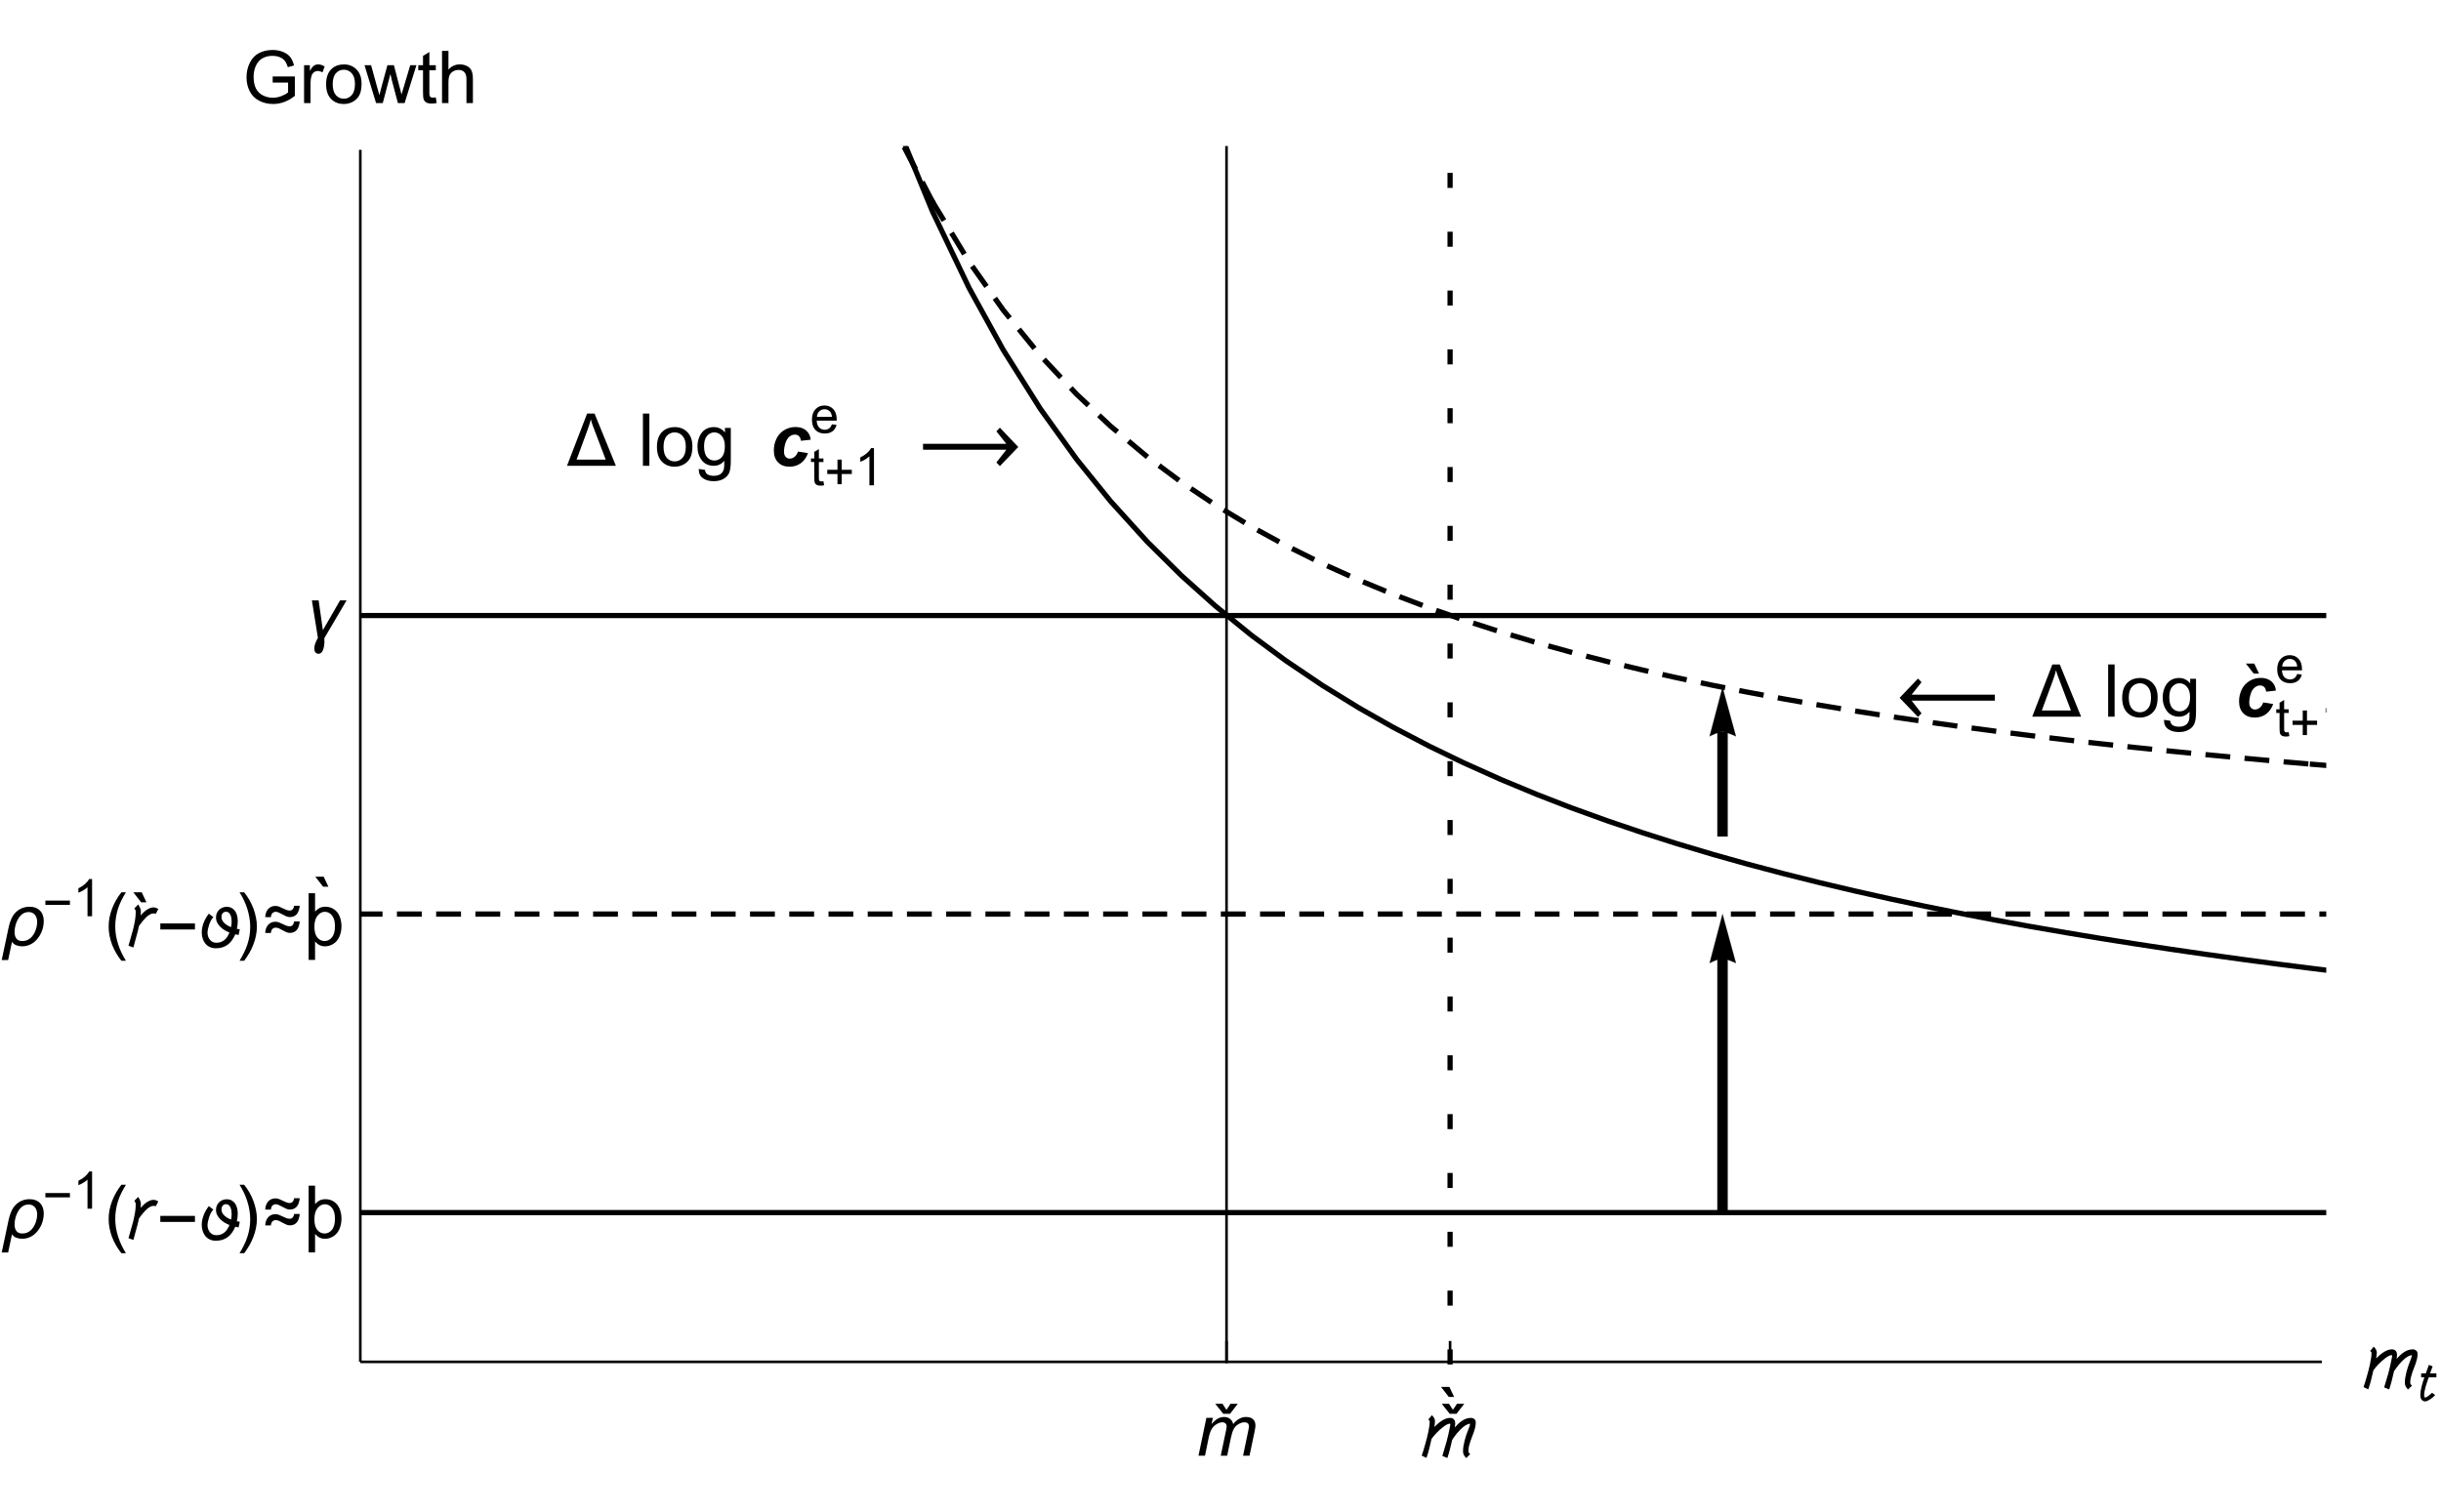 <?xml version="1.0" encoding="UTF-8"?>
<svg xmlns="http://www.w3.org/2000/svg" xmlns:xlink="http://www.w3.org/1999/xlink" width="468pt" height="290pt" viewBox="0 0 468 290" version="1.1">
<defs>
<g>
<symbol overflow="visible" id="glyph0-0">
<path style="stroke:none;" d="M 0.875 0 L 0.875 -11.203 L 6.125 -11.203 L 6.125 0 Z M 1.75 -0.875 L 5.25 -0.875 L 5.25 -10.328 L 1.75 -10.328 Z M 1.75 -0.875 "/>
</symbol>
<symbol overflow="visible" id="glyph0-1">
<path style="stroke:none;" d="M 18.859 -3.078 L 2.891 -3.078 L 4.797 -0.641 L 4.125 0.062 L 0.594 -3.609 L 4.125 -7.312 L 4.797 -6.609 L 2.891 -4.219 L 18.859 -4.219 Z M 18.859 -3.078 "/>
</symbol>
<symbol overflow="visible" id="glyph0-2">
<path style="stroke:none;" d="M 9.453 0 L 0.078 0 L 3.938 -10.016 L 5.359 -10.016 Z M 7.5 -1.188 L 5.297 -6.984 C 5.172 -7.305 5.051 -7.625 4.938 -7.938 C 4.82 -8.258 4.727 -8.586 4.656 -8.922 C 4.57 -8.586 4.477 -8.258 4.375 -7.938 C 4.27 -7.613 4.16 -7.289 4.047 -6.969 L 1.922 -1.188 Z M 7.5 -1.188 "/>
</symbol>
<symbol overflow="visible" id="glyph0-3">
<path style="stroke:none;" d="M 3.109 -8.266 L 2.094 -8.266 L 0.594 -10.188 L 2.203 -10.188 Z M 3.109 -8.266 "/>
</symbol>
<symbol overflow="visible" id="glyph0-4">
<path style="stroke:none;" d="M 0.594 -4.219 L 16.562 -4.219 L 14.656 -6.609 L 15.328 -7.312 L 18.859 -3.609 L 15.328 0.062 L 14.656 -0.641 L 16.562 -3.078 L 0.594 -3.078 Z M 0.594 -4.219 "/>
</symbol>
<symbol overflow="visible" id="glyph0-5">
<path style="stroke:none;" d="M 4.625 -2.953 L 3.141 -1.031 L 1.844 -1.031 L 0.312 -2.953 L 1.703 -2.953 L 2.453 -1.797 L 3.234 -2.953 Z M 4.625 -2.953 "/>
</symbol>
<symbol overflow="visible" id="glyph0-6">
<path style="stroke:none;" d="M 10.344 -6.375 C 10.344 -6.039 10.305 -5.719 10.234 -5.406 C 10.16 -5.102 10.07 -4.801 9.969 -4.5 C 9.863 -4.195 9.75 -3.895 9.625 -3.594 C 9.508 -3.289 9.398 -2.988 9.297 -2.688 C 9.191 -2.383 9.102 -2.078 9.031 -1.766 C 8.969 -1.453 8.938 -1.133 8.938 -0.812 C 8.938 -0.758 8.945 -0.707 8.969 -0.656 C 8.988 -0.613 9.016 -0.566 9.047 -0.516 C 9.086 -0.473 9.129 -0.43 9.172 -0.391 C 9.223 -0.359 9.266 -0.332 9.297 -0.312 L 8.516 0.453 C 8.348 0.285 8.203 0.098 8.078 -0.109 C 7.961 -0.328 7.906 -0.562 7.906 -0.812 C 7.906 -1.133 7.93 -1.469 7.984 -1.812 C 8.047 -2.164 8.117 -2.516 8.203 -2.859 C 8.297 -3.211 8.395 -3.555 8.5 -3.891 C 8.613 -4.223 8.734 -4.547 8.859 -4.859 C 8.93 -5.066 9.008 -5.273 9.094 -5.484 C 9.188 -5.691 9.242 -5.91 9.266 -6.141 C 9.047 -6.117 8.828 -6.051 8.609 -5.938 C 8.391 -5.832 8.172 -5.691 7.953 -5.516 C 7.734 -5.336 7.52 -5.141 7.312 -4.922 C 7.102 -4.711 6.906 -4.492 6.719 -4.266 C 6.539 -4.047 6.375 -3.828 6.219 -3.609 C 6.07 -3.398 5.941 -3.211 5.828 -3.047 C 5.691 -2.453 5.551 -1.863 5.406 -1.281 C 5.258 -0.707 5.094 -0.133 4.906 0.438 L 3.938 0.047 C 4.227 -0.879 4.5 -1.797 4.75 -2.703 C 5 -3.617 5.211 -4.551 5.391 -5.5 C 5.41 -5.594 5.426 -5.68 5.438 -5.766 C 5.457 -5.859 5.469 -5.953 5.469 -6.047 C 5.469 -6.066 5.461 -6.086 5.453 -6.109 C 5.453 -6.129 5.438 -6.141 5.406 -6.141 C 5.227 -6.141 5.035 -6.086 4.828 -5.984 C 4.617 -5.879 4.398 -5.738 4.172 -5.562 C 3.941 -5.395 3.707 -5.203 3.469 -4.984 C 3.238 -4.773 3.02 -4.562 2.812 -4.344 C 2.613 -4.133 2.43 -3.93 2.266 -3.734 C 2.109 -3.535 1.977 -3.367 1.875 -3.234 C 1.738 -2.617 1.594 -2.004 1.438 -1.391 C 1.289 -0.785 1.109 -0.18 0.891 0.422 L -0.016 -0.016 C 0.078 -0.297 0.18 -0.613 0.297 -0.969 C 0.41 -1.332 0.52 -1.707 0.625 -2.094 C 0.738 -2.488 0.848 -2.883 0.953 -3.281 C 1.066 -3.688 1.16 -4.086 1.234 -4.484 C 1.316 -4.879 1.383 -5.254 1.438 -5.609 C 1.488 -5.961 1.516 -6.289 1.516 -6.594 C 1.516 -6.656 1.484 -6.719 1.422 -6.781 C 1.359 -6.852 1.301 -6.906 1.25 -6.938 L 1.938 -7.766 C 2.102 -7.609 2.242 -7.43 2.359 -7.234 C 2.473 -7.035 2.531 -6.82 2.531 -6.594 C 2.531 -6.406 2.516 -6.223 2.484 -6.047 C 2.461 -5.867 2.43 -5.691 2.391 -5.516 C 2.586 -5.703 2.801 -5.895 3.031 -6.094 C 3.258 -6.301 3.504 -6.488 3.766 -6.656 C 4.023 -6.832 4.289 -6.973 4.562 -7.078 C 4.844 -7.191 5.125 -7.25 5.406 -7.25 C 5.738 -7.25 5.988 -7.148 6.156 -6.953 C 6.32 -6.766 6.406 -6.508 6.406 -6.188 C 6.406 -6.062 6.395 -5.938 6.375 -5.812 C 6.363 -5.688 6.348 -5.555 6.328 -5.422 C 6.523 -5.641 6.734 -5.859 6.953 -6.078 C 7.18 -6.297 7.426 -6.492 7.688 -6.672 C 7.945 -6.848 8.219 -6.988 8.5 -7.094 C 8.789 -7.195 9.094 -7.25 9.406 -7.25 C 9.676 -7.25 9.898 -7.172 10.078 -7.016 C 10.254 -6.867 10.344 -6.656 10.344 -6.375 Z M 10.344 -6.375 "/>
</symbol>
<symbol overflow="visible" id="glyph0-7">
<path style="stroke:none;" d="M 8.375 -7.25 L 4.109 0 L 4.109 0.125 C 4.109 0.219 4.109 0.305 4.109 0.391 C 4.117 0.473 4.125 0.555 4.125 0.641 C 4.125 0.766 4.117 0.906 4.109 1.062 C 4.098 1.227 4.078 1.395 4.047 1.562 C 4.016 1.738 3.973 1.91 3.922 2.078 C 3.867 2.254 3.801 2.41 3.719 2.547 C 3.633 2.68 3.531 2.789 3.406 2.875 C 3.289 2.957 3.148 3 2.984 3 C 2.859 3 2.742 2.973 2.641 2.922 C 2.547 2.867 2.461 2.801 2.391 2.719 C 2.328 2.633 2.273 2.535 2.234 2.422 C 2.203 2.305 2.188 2.191 2.188 2.078 C 2.188 1.859 2.203 1.656 2.234 1.469 C 2.273 1.289 2.328 1.117 2.391 0.953 C 2.453 0.797 2.523 0.633 2.609 0.469 C 2.691 0.312 2.781 0.133 2.875 -0.062 L 1.719 -7.25 L 3.016 -7.25 L 3.828 -1.531 L 7.125 -7.25 Z M 8.375 -7.25 "/>
</symbol>
<symbol overflow="visible" id="glyph0-8">
<path style="stroke:none;" d="M 8.391 -4.703 C 8.391 -4.316 8.348 -3.926 8.266 -3.531 C 8.18 -3.145 8.055 -2.77 7.891 -2.406 C 7.723 -2.051 7.52 -1.719 7.281 -1.406 C 7.039 -1.094 6.77 -0.816 6.469 -0.578 C 6.164 -0.348 5.828 -0.164 5.453 -0.031 C 5.086 0.102 4.695 0.172 4.281 0.172 C 4.094 0.172 3.906 0.156 3.719 0.125 C 3.531 0.094 3.348 0.047 3.172 -0.016 C 3.004 -0.078 2.848 -0.16 2.703 -0.266 C 2.555 -0.379 2.422 -0.52 2.297 -0.688 L 1.562 2.797 L 0.328 2.797 L 1.672 -3.531 C 1.785 -4.07 1.945 -4.578 2.156 -5.047 C 2.363 -5.523 2.629 -5.938 2.953 -6.281 C 3.285 -6.633 3.676 -6.91 4.125 -7.109 C 4.582 -7.316 5.113 -7.422 5.719 -7.422 C 6.133 -7.422 6.504 -7.352 6.828 -7.219 C 7.16 -7.094 7.441 -6.91 7.672 -6.672 C 7.91 -6.43 8.086 -6.145 8.203 -5.812 C 8.328 -5.477 8.391 -5.109 8.391 -4.703 Z M 7.125 -4.547 C 7.125 -4.797 7.086 -5.031 7.016 -5.25 C 6.953 -5.477 6.852 -5.676 6.719 -5.844 C 6.582 -6.02 6.41 -6.156 6.203 -6.25 C 6.004 -6.352 5.773 -6.406 5.516 -6.406 C 5.191 -6.406 4.898 -6.348 4.641 -6.234 C 4.391 -6.117 4.164 -5.957 3.969 -5.75 C 3.77 -5.551 3.598 -5.316 3.453 -5.047 C 3.305 -4.785 3.18 -4.508 3.078 -4.219 C 2.984 -3.938 2.91 -3.645 2.859 -3.344 C 2.816 -3.051 2.797 -2.773 2.797 -2.516 C 2.797 -2.266 2.828 -2.035 2.891 -1.828 C 2.953 -1.629 3.039 -1.453 3.156 -1.297 C 3.281 -1.148 3.438 -1.035 3.625 -0.953 C 3.82 -0.879 4.055 -0.844 4.328 -0.844 C 4.629 -0.844 4.91 -0.895 5.172 -1 C 5.43 -1.113 5.664 -1.258 5.875 -1.438 C 6.082 -1.625 6.266 -1.844 6.422 -2.094 C 6.578 -2.344 6.707 -2.602 6.812 -2.875 C 6.914 -3.145 6.992 -3.426 7.047 -3.719 C 7.098 -4.008 7.125 -4.285 7.125 -4.547 Z M 7.125 -4.547 "/>
</symbol>
<symbol overflow="visible" id="glyph0-9">
<path style="stroke:none;" d="M 5.703 -7 L 5.234 -6.078 C 5.16 -6.098 5.082 -6.113 5 -6.125 C 4.926 -6.133 4.852 -6.141 4.781 -6.141 C 4.602 -6.141 4.426 -6.098 4.25 -6.016 C 4.07 -5.93 3.895 -5.82 3.719 -5.688 C 3.539 -5.551 3.367 -5.395 3.203 -5.219 C 3.035 -5.051 2.879 -4.879 2.734 -4.703 C 2.586 -4.523 2.453 -4.352 2.328 -4.188 C 2.203 -4.02 2.094 -3.867 2 -3.734 C 1.852 -3.035 1.68 -2.348 1.484 -1.672 C 1.297 -0.992 1.109 -0.305 0.922 0.391 L -0.016 0.062 C 0.129 -0.469 0.281 -1.004 0.438 -1.547 C 0.602 -2.086 0.754 -2.629 0.891 -3.172 C 1.023 -3.723 1.141 -4.27 1.234 -4.812 C 1.328 -5.363 1.375 -5.922 1.375 -6.484 C 1.375 -6.598 1.348 -6.707 1.297 -6.812 C 1.242 -6.914 1.18 -7.016 1.109 -7.109 L 1.844 -7.859 C 1.988 -7.648 2.109 -7.43 2.203 -7.203 C 2.305 -6.973 2.359 -6.734 2.359 -6.484 C 2.359 -6.359 2.352 -6.234 2.344 -6.109 C 2.332 -5.984 2.316 -5.863 2.297 -5.75 C 2.441 -5.914 2.609 -6.086 2.797 -6.266 C 2.984 -6.453 3.18 -6.617 3.391 -6.766 C 3.609 -6.922 3.832 -7.047 4.062 -7.141 C 4.289 -7.242 4.531 -7.297 4.781 -7.297 C 4.945 -7.297 5.109 -7.266 5.266 -7.203 C 5.422 -7.148 5.566 -7.082 5.703 -7 Z M 5.703 -7 "/>
</symbol>
<symbol overflow="visible" id="glyph0-10">
<path style="stroke:none;" d="M 7.844 -3.094 L 7.609 -2 L 6.984 -2.141 C 6.805 -1.723 6.598 -1.348 6.359 -1.016 C 6.129 -0.68 5.863 -0.398 5.562 -0.172 C 5.258 0.055 4.914 0.234 4.531 0.359 C 4.156 0.484 3.734 0.547 3.266 0.547 C 2.816 0.547 2.422 0.461 2.078 0.297 C 1.742 0.141 1.461 -0.078 1.234 -0.359 C 1.004 -0.641 0.832 -0.969 0.719 -1.344 C 0.602 -1.719 0.547 -2.113 0.547 -2.531 C 0.547 -2.863 0.582 -3.188 0.656 -3.5 C 0.727 -3.812 0.82 -4.117 0.938 -4.422 C 1.062 -4.723 1.203 -5.008 1.359 -5.281 C 1.523 -5.562 1.707 -5.832 1.906 -6.094 L 2.781 -5.422 C 2.625 -5.285 2.477 -5.094 2.344 -4.844 C 2.207 -4.594 2.086 -4.32 1.984 -4.031 C 1.891 -3.75 1.812 -3.469 1.75 -3.188 C 1.688 -2.906 1.656 -2.664 1.656 -2.469 C 1.656 -2.207 1.691 -1.961 1.766 -1.734 C 1.836 -1.504 1.945 -1.297 2.094 -1.109 C 2.238 -0.93 2.414 -0.785 2.625 -0.672 C 2.832 -0.566 3.07 -0.516 3.344 -0.516 C 3.664 -0.516 3.957 -0.562 4.219 -0.656 C 4.477 -0.758 4.711 -0.895 4.922 -1.062 C 5.129 -1.238 5.305 -1.445 5.453 -1.688 C 5.609 -1.926 5.742 -2.188 5.859 -2.469 C 5.547 -2.594 5.238 -2.742 4.938 -2.922 C 4.633 -3.109 4.359 -3.32 4.109 -3.562 C 3.859 -3.812 3.656 -4.086 3.5 -4.391 C 3.352 -4.691 3.281 -5.023 3.281 -5.391 C 3.281 -5.672 3.332 -5.938 3.438 -6.188 C 3.539 -6.438 3.688 -6.648 3.875 -6.828 C 4.062 -7.004 4.273 -7.145 4.516 -7.25 C 4.766 -7.352 5.031 -7.406 5.312 -7.406 C 5.719 -7.406 6.055 -7.32 6.328 -7.156 C 6.598 -7 6.816 -6.789 6.984 -6.531 C 7.148 -6.27 7.27 -5.973 7.344 -5.641 C 7.414 -5.316 7.453 -4.984 7.453 -4.641 C 7.453 -4.391 7.438 -4.145 7.406 -3.906 C 7.375 -3.664 7.332 -3.426 7.281 -3.188 Z M 6.281 -4.562 C 6.281 -4.738 6.266 -4.938 6.234 -5.156 C 6.211 -5.383 6.16 -5.594 6.078 -5.781 C 6.004 -5.977 5.895 -6.141 5.75 -6.266 C 5.602 -6.398 5.41 -6.469 5.172 -6.469 C 5.047 -6.469 4.926 -6.438 4.812 -6.375 C 4.707 -6.32 4.617 -6.25 4.547 -6.156 C 4.473 -6.062 4.414 -5.953 4.375 -5.828 C 4.344 -5.711 4.328 -5.594 4.328 -5.469 C 4.328 -5.219 4.383 -4.988 4.5 -4.781 C 4.613 -4.582 4.758 -4.398 4.938 -4.234 C 5.125 -4.078 5.32 -3.938 5.531 -3.812 C 5.75 -3.688 5.961 -3.586 6.172 -3.516 C 6.211 -3.691 6.238 -3.863 6.25 -4.031 C 6.27 -4.207 6.281 -4.383 6.281 -4.562 Z M 6.281 -4.562 "/>
</symbol>
<symbol overflow="visible" id="glyph0-11">
<path style="stroke:none;" d="M 7.375 -7.609 C 7.352 -7.328 7.301 -7.055 7.219 -6.797 C 7.145 -6.535 7.035 -6.301 6.891 -6.094 C 6.742 -5.895 6.551 -5.734 6.312 -5.609 C 6.082 -5.492 5.812 -5.438 5.5 -5.438 C 5.25 -5.438 5.008 -5.488 4.781 -5.594 C 4.551 -5.695 4.32 -5.812 4.094 -5.938 C 3.863 -6.062 3.641 -6.176 3.422 -6.281 C 3.211 -6.395 3 -6.453 2.781 -6.453 C 2.625 -6.453 2.488 -6.422 2.375 -6.359 C 2.27 -6.305 2.176 -6.234 2.094 -6.141 C 2.02 -6.047 1.961 -5.938 1.922 -5.812 C 1.879 -5.688 1.859 -5.555 1.859 -5.422 L 0.766 -5.422 C 0.773 -5.711 0.82 -5.988 0.906 -6.25 C 1 -6.508 1.125 -6.738 1.281 -6.938 C 1.445 -7.133 1.648 -7.289 1.891 -7.406 C 2.129 -7.52 2.406 -7.578 2.719 -7.578 C 2.969 -7.578 3.207 -7.531 3.438 -7.438 C 3.676 -7.344 3.906 -7.238 4.125 -7.125 C 4.352 -7.02 4.578 -6.922 4.797 -6.828 C 5.016 -6.734 5.227 -6.688 5.438 -6.688 C 5.57 -6.688 5.691 -6.711 5.797 -6.766 C 5.898 -6.816 5.984 -6.883 6.047 -6.969 C 6.117 -7.051 6.176 -7.145 6.219 -7.25 C 6.258 -7.363 6.285 -7.484 6.297 -7.609 Z M 7.375 -4.594 C 7.352 -4.301 7.301 -4.023 7.219 -3.766 C 7.145 -3.504 7.035 -3.27 6.891 -3.062 C 6.742 -2.863 6.551 -2.703 6.312 -2.578 C 6.082 -2.461 5.812 -2.406 5.5 -2.406 C 5.25 -2.406 5.008 -2.457 4.781 -2.562 C 4.551 -2.664 4.32 -2.781 4.094 -2.906 C 3.875 -3.031 3.656 -3.145 3.438 -3.25 C 3.219 -3.352 3 -3.406 2.781 -3.406 C 2.625 -3.406 2.488 -3.379 2.375 -3.328 C 2.27 -3.273 2.176 -3.203 2.094 -3.109 C 2.02 -3.016 1.961 -2.906 1.922 -2.781 C 1.879 -2.656 1.859 -2.523 1.859 -2.391 L 0.766 -2.391 C 0.773 -2.68 0.82 -2.957 0.906 -3.219 C 1 -3.477 1.125 -3.707 1.281 -3.906 C 1.445 -4.102 1.648 -4.258 1.891 -4.375 C 2.129 -4.488 2.406 -4.547 2.719 -4.547 C 2.969 -4.547 3.207 -4.5 3.438 -4.406 C 3.676 -4.312 3.906 -4.207 4.125 -4.094 C 4.352 -3.988 4.578 -3.891 4.797 -3.797 C 5.016 -3.711 5.227 -3.672 5.438 -3.672 C 5.57 -3.672 5.691 -3.691 5.797 -3.734 C 5.898 -3.785 5.984 -3.852 6.047 -3.938 C 6.117 -4.02 6.176 -4.113 6.219 -4.219 C 6.258 -4.332 6.285 -4.457 6.297 -4.594 Z M 7.375 -4.594 "/>
</symbol>
<symbol overflow="visible" id="glyph1-0">
<path style="stroke:none;" d="M 1.75 0 L 1.75 -8.75 L 8.75 -8.75 L 8.75 0 Z M 1.969 -0.219 L 8.531 -0.219 L 8.531 -8.531 L 1.969 -8.531 Z M 1.969 -0.219 "/>
</symbol>
<symbol overflow="visible" id="glyph1-1">
<path style="stroke:none;" d="M 0.891 0 L 0.891 -10.016 L 2.125 -10.016 L 2.125 0 Z M 0.891 0 "/>
</symbol>
<symbol overflow="visible" id="glyph1-2">
<path style="stroke:none;" d="M 0.469 -3.625 C 0.469 -4.969 0.844 -5.969 1.594 -6.625 C 2.207 -7.156 2.969 -7.422 3.875 -7.422 C 4.863 -7.422 5.676 -7.094 6.312 -6.438 C 6.945 -5.789 7.266 -4.891 7.266 -3.734 C 7.266 -2.797 7.125 -2.055 6.844 -1.516 C 6.562 -0.984 6.148 -0.566 5.609 -0.266 C 5.078 0.023 4.5 0.172 3.875 0.172 C 2.852 0.172 2.031 -0.156 1.406 -0.812 C 0.781 -1.469 0.469 -2.406 0.469 -3.625 Z M 1.734 -3.625 C 1.734 -2.695 1.938 -2 2.344 -1.531 C 2.75 -1.07 3.258 -0.844 3.875 -0.844 C 4.477 -0.844 4.984 -1.078 5.391 -1.547 C 5.797 -2.016 6 -2.723 6 -3.672 C 6 -4.566 5.797 -5.242 5.391 -5.703 C 4.984 -6.172 4.477 -6.406 3.875 -6.406 C 3.258 -6.406 2.75 -6.176 2.344 -5.719 C 1.938 -5.258 1.734 -4.562 1.734 -3.625 Z M 1.734 -3.625 "/>
</symbol>
<symbol overflow="visible" id="glyph1-3">
<path style="stroke:none;" d="M 0.703 0.609 L 1.891 0.781 C 1.941 1.145 2.082 1.414 2.312 1.594 C 2.613 1.812 3.031 1.922 3.562 1.922 C 4.133 1.922 4.57 1.805 4.875 1.578 C 5.188 1.359 5.398 1.039 5.516 0.625 C 5.578 0.375 5.602 -0.148 5.594 -0.953 C 5.062 -0.316 4.395 0 3.594 0 C 2.594 0 1.816 -0.359 1.266 -1.078 C 0.723 -1.797 0.453 -2.66 0.453 -3.672 C 0.453 -4.359 0.578 -4.992 0.828 -5.578 C 1.078 -6.172 1.438 -6.625 1.906 -6.938 C 2.383 -7.258 2.945 -7.422 3.594 -7.422 C 4.445 -7.422 5.156 -7.078 5.719 -6.391 L 5.719 -7.266 L 6.844 -7.266 L 6.844 -0.984 C 6.844 0.148 6.727 0.953 6.5 1.422 C 6.27 1.891 5.906 2.258 5.406 2.531 C 4.906 2.812 4.289 2.953 3.562 2.953 C 2.695 2.953 2 2.754 1.469 2.359 C 0.938 1.973 0.68 1.391 0.703 0.609 Z M 1.719 -3.766 C 1.719 -2.805 1.906 -2.109 2.281 -1.672 C 2.656 -1.234 3.129 -1.016 3.703 -1.016 C 4.266 -1.016 4.738 -1.234 5.125 -1.672 C 5.508 -2.109 5.703 -2.789 5.703 -3.719 C 5.703 -4.602 5.504 -5.27 5.109 -5.719 C 4.711 -6.176 4.238 -6.406 3.688 -6.406 C 3.133 -6.406 2.664 -6.18 2.281 -5.734 C 1.906 -5.297 1.719 -4.641 1.719 -3.766 Z M 1.719 -3.766 "/>
</symbol>
<symbol overflow="visible" id="glyph1-4">
<path style="stroke:none;" d="M 0.922 2.781 L 0.922 -10.016 L 2.156 -10.016 L 2.156 -6.5 C 2.488 -6.844 2.781 -7.07 3.031 -7.188 C 3.352 -7.344 3.727 -7.422 4.156 -7.422 C 4.77 -7.422 5.312 -7.258 5.781 -6.938 C 6.258 -6.625 6.617 -6.176 6.859 -5.594 C 7.098 -5.008 7.219 -4.375 7.219 -3.688 C 7.219 -2.938 7.082 -2.266 6.812 -1.672 C 6.551 -1.078 6.164 -0.617 5.656 -0.297 C 5.156 0.016 4.625 0.172 4.062 0.172 C 3.688 0.172 3.336 0.094 3.016 -0.062 C 2.766 -0.176 2.477 -0.406 2.156 -0.75 L 2.156 2.781 Z M 2.031 -3.594 C 2.031 -2.656 2.219 -1.961 2.594 -1.516 C 2.977 -1.066 3.441 -0.844 3.984 -0.844 C 4.523 -0.844 4.988 -1.07 5.375 -1.531 C 5.77 -2 5.969 -2.719 5.969 -3.688 C 5.969 -4.613 5.773 -5.305 5.391 -5.766 C 5.016 -6.223 4.562 -6.453 4.031 -6.453 C 3.508 -6.453 3.047 -6.207 2.641 -5.719 C 2.234 -5.227 2.031 -4.52 2.031 -3.594 Z M 2.031 -3.594 "/>
</symbol>
<symbol overflow="visible" id="glyph1-5">
<path style="stroke:none;" d="M 5.766 -3.938 L 5.766 -5.109 L 10.016 -5.109 L 10.016 -1.391 C 9.359 -0.867 8.68 -0.477 7.984 -0.219 C 7.297 0.039 6.586 0.172 5.859 0.172 C 4.879 0.172 3.984 -0.035 3.172 -0.453 C 2.367 -0.879 1.766 -1.488 1.359 -2.281 C 0.953 -3.082 0.75 -3.977 0.75 -4.969 C 0.75 -5.938 0.953 -6.844 1.359 -7.688 C 1.766 -8.539 2.348 -9.172 3.109 -9.578 C 3.879 -9.984 4.766 -10.188 5.766 -10.188 C 6.484 -10.188 7.133 -10.066 7.719 -9.828 C 8.312 -9.598 8.773 -9.273 9.109 -8.859 C 9.441 -8.441 9.691 -7.895 9.859 -7.219 L 8.672 -6.891 C 8.516 -7.398 8.32 -7.801 8.094 -8.094 C 7.875 -8.383 7.555 -8.617 7.141 -8.797 C 6.734 -8.973 6.273 -9.062 5.766 -9.062 C 5.16 -9.062 4.633 -8.969 4.188 -8.781 C 3.75 -8.594 3.395 -8.348 3.125 -8.047 C 2.852 -7.754 2.645 -7.426 2.5 -7.062 C 2.238 -6.438 2.109 -5.766 2.109 -5.047 C 2.109 -4.148 2.258 -3.398 2.562 -2.797 C 2.875 -2.203 3.32 -1.758 3.906 -1.469 C 4.5 -1.176 5.129 -1.031 5.797 -1.031 C 6.367 -1.031 6.926 -1.141 7.469 -1.359 C 8.02 -1.578 8.438 -1.812 8.719 -2.062 L 8.719 -3.938 Z M 5.766 -3.938 "/>
</symbol>
<symbol overflow="visible" id="glyph1-6">
<path style="stroke:none;" d="M 0.906 0 L 0.906 -7.266 L 2.016 -7.266 L 2.016 -6.156 C 2.297 -6.676 2.555 -7.016 2.797 -7.172 C 3.035 -7.336 3.301 -7.422 3.594 -7.422 C 4.008 -7.422 4.43 -7.289 4.859 -7.031 L 4.438 -5.891 C 4.133 -6.066 3.832 -6.156 3.531 -6.156 C 3.258 -6.156 3.016 -6.07 2.797 -5.906 C 2.586 -5.75 2.438 -5.523 2.344 -5.234 C 2.207 -4.797 2.141 -4.316 2.141 -3.797 L 2.141 0 Z M 0.906 0 "/>
</symbol>
<symbol overflow="visible" id="glyph1-7">
<path style="stroke:none;" d="M 2.266 0 L 0.047 -7.266 L 1.312 -7.266 L 2.469 -3.062 L 2.906 -1.516 C 2.914 -1.586 3.039 -2.086 3.281 -3.016 L 4.438 -7.266 L 5.688 -7.266 L 6.781 -3.047 L 7.141 -1.656 L 7.562 -3.062 L 8.812 -7.266 L 10 -7.266 L 7.734 0 L 6.453 0 L 5.297 -4.344 L 5.016 -5.578 L 3.547 0 Z M 2.266 0 "/>
</symbol>
<symbol overflow="visible" id="glyph1-8">
<path style="stroke:none;" d="M 3.609 -1.094 L 3.781 -0.016 C 3.438 0.055 3.129 0.094 2.859 0.094 C 2.41 0.094 2.062 0.023 1.812 -0.109 C 1.57 -0.254 1.398 -0.441 1.297 -0.672 C 1.203 -0.898 1.156 -1.383 1.156 -2.125 L 1.156 -6.297 L 0.25 -6.297 L 0.25 -7.266 L 1.156 -7.266 L 1.156 -9.062 L 2.375 -9.797 L 2.375 -7.266 L 3.609 -7.266 L 3.609 -6.297 L 2.375 -6.297 L 2.375 -2.062 C 2.375 -1.707 2.395 -1.477 2.438 -1.375 C 2.477 -1.281 2.547 -1.203 2.641 -1.141 C 2.742 -1.078 2.883 -1.047 3.062 -1.047 C 3.207 -1.047 3.391 -1.062 3.609 -1.094 Z M 3.609 -1.094 "/>
</symbol>
<symbol overflow="visible" id="glyph1-9">
<path style="stroke:none;" d="M 0.922 0 L 0.922 -10.016 L 2.156 -10.016 L 2.156 -6.422 C 2.727 -7.086 3.453 -7.422 4.328 -7.422 C 4.867 -7.422 5.336 -7.312 5.734 -7.094 C 6.129 -6.883 6.41 -6.594 6.578 -6.219 C 6.754 -5.852 6.844 -5.312 6.844 -4.594 L 6.844 0 L 5.609 0 L 5.609 -4.594 C 5.609 -5.219 5.473 -5.664 5.203 -5.938 C 4.941 -6.219 4.566 -6.359 4.078 -6.359 C 3.711 -6.359 3.367 -6.266 3.047 -6.078 C 2.723 -5.891 2.492 -5.633 2.359 -5.312 C 2.223 -4.988 2.156 -4.539 2.156 -3.969 L 2.156 0 Z M 0.922 0 "/>
</symbol>
<symbol overflow="visible" id="glyph2-0">
<path style="stroke:none;" d="M 1.75 0 L 1.75 -8.75 L 8.75 -8.75 L 8.75 0 Z M 1.969 -0.219 L 8.531 -0.219 L 8.531 -8.531 L 1.969 -8.531 Z M 1.969 -0.219 "/>
</symbol>
<symbol overflow="visible" id="glyph2-1">
<path style="stroke:none;" d="M 5.484 -2.734 L 7.391 -2.422 C 7.078 -1.578 6.613 -0.93 6 -0.484 C 5.383 -0.047 4.672 0.172 3.859 0.172 C 2.93 0.172 2.195 -0.102 1.656 -0.656 C 1.113 -1.207 0.844 -1.969 0.844 -2.938 C 0.844 -3.719 1.004 -4.457 1.328 -5.156 C 1.66 -5.863 2.156 -6.422 2.812 -6.828 C 3.477 -7.234 4.203 -7.438 4.984 -7.438 C 5.848 -7.438 6.535 -7.211 7.047 -6.766 C 7.555 -6.316 7.844 -5.727 7.906 -5 L 6.031 -4.797 C 5.988 -5.203 5.863 -5.5 5.656 -5.688 C 5.457 -5.883 5.195 -5.984 4.875 -5.984 C 4.488 -5.984 4.129 -5.844 3.797 -5.562 C 3.473 -5.281 3.223 -4.859 3.047 -4.297 C 2.879 -3.734 2.797 -3.203 2.797 -2.703 C 2.797 -2.273 2.898 -1.945 3.109 -1.719 C 3.316 -1.488 3.578 -1.375 3.891 -1.375 C 4.203 -1.375 4.504 -1.484 4.797 -1.703 C 5.086 -1.93 5.316 -2.273 5.484 -2.734 Z M 5.484 -2.734 "/>
</symbol>
<symbol overflow="visible" id="glyph3-0">
<path style="stroke:none;" d="M 1.25 0 L 1.25 -6.219 L 6.219 -6.219 L 6.219 0 Z M 1.391 -0.156 L 6.062 -0.156 L 6.062 -6.062 L 1.391 -6.062 Z M 1.391 -0.156 "/>
</symbol>
<symbol overflow="visible" id="glyph3-1">
<path style="stroke:none;" d="M 2.562 -0.781 L 2.688 -0.016 C 2.438 0.035 2.219 0.062 2.031 0.062 C 1.707 0.062 1.457 0.016 1.281 -0.078 C 1.113 -0.18 0.992 -0.312 0.922 -0.469 C 0.848 -0.633 0.812 -0.984 0.812 -1.516 L 0.812 -4.469 L 0.172 -4.469 L 0.172 -5.156 L 0.812 -5.156 L 0.812 -6.422 L 1.688 -6.953 L 1.688 -5.156 L 2.562 -5.156 L 2.562 -4.469 L 1.688 -4.469 L 1.688 -1.453 C 1.688 -1.211 1.703 -1.055 1.734 -0.984 C 1.766 -0.91 1.812 -0.852 1.875 -0.812 C 1.945 -0.77 2.047 -0.75 2.172 -0.75 C 2.273 -0.75 2.406 -0.758 2.562 -0.781 Z M 2.562 -0.781 "/>
</symbol>
<symbol overflow="visible" id="glyph3-2">
<path style="stroke:none;" d="M 3.703 0 L 2.828 0 L 2.828 -5.562 C 2.617 -5.363 2.344 -5.16 2 -4.953 C 1.656 -4.754 1.348 -4.609 1.078 -4.516 L 1.078 -5.359 C 1.566 -5.586 1.992 -5.863 2.359 -6.188 C 2.723 -6.52 2.984 -6.836 3.141 -7.141 L 3.703 -7.141 Z M 3.703 0 "/>
</symbol>
<symbol overflow="visible" id="glyph3-3">
<path style="stroke:none;" d="M 4.188 -1.656 L 5.078 -1.547 C 4.941 -1.016 4.68 -0.602 4.297 -0.312 C 3.91 -0.031 3.414 0.109 2.812 0.109 C 2.062 0.109 1.461 -0.117 1.016 -0.578 C 0.578 -1.047 0.359 -1.695 0.359 -2.531 C 0.359 -3.395 0.582 -4.066 1.031 -4.547 C 1.477 -5.023 2.055 -5.266 2.766 -5.266 C 3.453 -5.266 4.016 -5.031 4.453 -4.562 C 4.891 -4.094 5.109 -3.438 5.109 -2.594 C 5.109 -2.539 5.109 -2.461 5.109 -2.359 L 1.266 -2.359 C 1.297 -1.785 1.453 -1.348 1.734 -1.047 C 2.023 -0.754 2.391 -0.609 2.828 -0.609 C 3.141 -0.609 3.41 -0.691 3.641 -0.859 C 3.867 -1.023 4.051 -1.289 4.188 -1.656 Z M 1.312 -3.078 L 4.188 -3.078 C 4.156 -3.504 4.047 -3.828 3.859 -4.047 C 3.578 -4.379 3.219 -4.547 2.781 -4.547 C 2.375 -4.547 2.035 -4.41 1.766 -4.141 C 1.492 -3.879 1.344 -3.523 1.312 -3.078 Z M 1.312 -3.078 "/>
</symbol>
<symbol overflow="visible" id="glyph4-0">
<path style="stroke:none;" d="M 0.625 0 L 0.625 -7.953 L 4.344 -7.953 L 4.344 0 Z M 1.25 -0.625 L 3.734 -0.625 L 3.734 -7.328 L 1.25 -7.328 Z M 1.25 -0.625 "/>
</symbol>
<symbol overflow="visible" id="glyph4-1">
<path style="stroke:none;" d="M 5.25 -2.172 L 3.312 -2.172 L 3.312 -0.219 L 2.5 -0.219 L 2.5 -2.172 L 0.547 -2.172 L 0.547 -2.984 L 2.5 -2.984 L 2.5 -4.938 L 3.312 -4.938 L 3.312 -2.984 L 5.25 -2.984 Z M 5.25 -2.172 "/>
</symbol>
<symbol overflow="visible" id="glyph4-2">
<path style="stroke:none;" d="M 5.25 -2.172 L 0.547 -2.172 L 0.547 -3 L 5.25 -3 Z M 5.25 -2.172 "/>
</symbol>
<symbol overflow="visible" id="glyph5-0">
<path style="stroke:none;" d="M 1.75 0 L 1.75 -8.75 L 8.75 -8.75 L 8.75 0 Z M 1.969 -0.219 L 8.531 -0.219 L 8.531 -8.531 L 1.969 -8.531 Z M 1.969 -0.219 "/>
</symbol>
<symbol overflow="visible" id="glyph5-1">
<path style="stroke:none;" d="M 0.453 0 L 1.969 -7.266 L 3.219 -7.266 L 2.953 -6.062 C 3.422 -6.582 3.832 -6.938 4.188 -7.125 C 4.551 -7.32 4.945 -7.422 5.375 -7.422 C 5.82 -7.422 6.195 -7.301 6.5 -7.062 C 6.801 -6.82 7.004 -6.488 7.109 -6.062 C 7.473 -6.52 7.859 -6.859 8.266 -7.078 C 8.672 -7.305 9.102 -7.422 9.562 -7.422 C 10.164 -7.422 10.617 -7.273 10.922 -6.984 C 11.223 -6.703 11.375 -6.301 11.375 -5.781 C 11.375 -5.562 11.32 -5.191 11.219 -4.672 L 10.234 0 L 9 0 L 10 -4.797 C 10.082 -5.191 10.125 -5.473 10.125 -5.641 C 10.125 -5.879 10.051 -6.066 9.906 -6.203 C 9.758 -6.336 9.547 -6.406 9.266 -6.406 C 8.898 -6.406 8.523 -6.289 8.141 -6.062 C 7.754 -5.844 7.457 -5.551 7.25 -5.188 C 7.039 -4.832 6.852 -4.273 6.688 -3.516 L 5.953 0 L 4.719 0 L 5.75 -4.906 C 5.82 -5.238 5.859 -5.473 5.859 -5.609 C 5.859 -5.848 5.781 -6.039 5.625 -6.188 C 5.477 -6.332 5.285 -6.406 5.047 -6.406 C 4.703 -6.406 4.336 -6.289 3.953 -6.062 C 3.566 -5.844 3.25 -5.535 3 -5.141 C 2.758 -4.742 2.562 -4.176 2.406 -3.438 L 1.703 0 Z M 0.453 0 "/>
</symbol>
<symbol overflow="visible" id="glyph6-0">
<path style="stroke:none;" d="M 0.625 0 L 0.625 -7.953 L 4.344 -7.953 L 4.344 0 Z M 1.25 -0.625 L 3.734 -0.625 L 3.734 -7.328 L 1.25 -7.328 Z M 1.25 -0.625 "/>
</symbol>
<symbol overflow="visible" id="glyph6-1">
<path style="stroke:none;" d="M 3.109 -4.375 L 1.641 -4.375 C 1.555 -4.133 1.461 -3.863 1.359 -3.562 C 1.254 -3.258 1.156 -2.953 1.062 -2.641 C 0.977 -2.336 0.906 -2.035 0.844 -1.734 C 0.789 -1.43 0.766 -1.148 0.766 -0.891 C 0.766 -0.859 0.766 -0.82 0.766 -0.781 C 0.773 -0.738 0.785 -0.695 0.797 -0.656 C 0.805 -0.625 0.82 -0.594 0.844 -0.562 C 0.875 -0.531 0.91 -0.516 0.953 -0.516 C 1.035 -0.516 1.141 -0.551 1.266 -0.625 C 1.391 -0.695 1.516 -0.781 1.641 -0.875 C 1.773 -0.977 1.898 -1.082 2.016 -1.188 C 2.129 -1.289 2.219 -1.367 2.281 -1.422 L 2.875 -0.984 C 2.781 -0.879 2.656 -0.754 2.5 -0.609 C 2.344 -0.473 2.176 -0.344 2 -0.219 C 1.82 -0.094 1.641 0.008 1.453 0.094 C 1.266 0.188 1.098 0.234 0.953 0.234 C 0.797 0.234 0.66 0.195 0.547 0.125 C 0.43 0.062 0.332 -0.02 0.25 -0.125 C 0.176 -0.227 0.117 -0.348 0.078 -0.484 C 0.047 -0.617 0.031 -0.754 0.031 -0.891 C 0.031 -1.172 0.051 -1.457 0.094 -1.75 C 0.145 -2.051 0.207 -2.352 0.281 -2.656 C 0.363 -2.957 0.445 -3.254 0.531 -3.547 C 0.625 -3.836 0.719 -4.113 0.812 -4.375 L 0.188 -4.375 L 0.188 -5.141 L 1.078 -5.141 C 1.172 -5.41 1.27 -5.68 1.375 -5.953 C 1.477 -6.223 1.578 -6.492 1.672 -6.766 L 2.391 -6.484 L 1.891 -5.141 L 3.109 -5.141 Z M 3.109 -4.375 "/>
</symbol>
<symbol overflow="visible" id="glyph7-0">
<path style="stroke:none;" d="M 0.875 0 L 0.875 -11.203 L 6.125 -11.203 L 6.125 0 Z M 1.75 -0.875 L 5.25 -0.875 L 5.25 -10.328 L 1.75 -10.328 Z M 1.75 -0.875 "/>
</symbol>
<symbol overflow="visible" id="glyph7-1">
<path style="stroke:none;" d="M 4.156 2.938 L 3.281 2.938 C 2.914 2.477 2.582 1.988 2.281 1.469 C 1.977 0.945 1.719 0.41 1.5 -0.141 C 1.289 -0.703 1.129 -1.273 1.016 -1.859 C 0.898 -2.441 0.844 -3.031 0.844 -3.625 C 0.844 -4.227 0.898 -4.82 1.016 -5.406 C 1.141 -5.988 1.305 -6.555 1.516 -7.109 C 1.734 -7.66 1.988 -8.191 2.281 -8.703 C 2.582 -9.223 2.914 -9.719 3.281 -10.188 L 4.156 -10.188 C 3.832 -9.664 3.539 -9.145 3.281 -8.625 C 3.031 -8.113 2.816 -7.594 2.641 -7.062 C 2.473 -6.531 2.344 -5.984 2.25 -5.422 C 2.156 -4.859 2.109 -4.266 2.109 -3.641 C 2.109 -3.055 2.156 -2.477 2.25 -1.906 C 2.352 -1.332 2.492 -0.766 2.672 -0.203 C 2.848 0.348 3.062 0.883 3.312 1.406 C 3.562 1.938 3.844 2.445 4.156 2.938 Z M 4.156 2.938 "/>
</symbol>
<symbol overflow="visible" id="glyph7-2">
<path style="stroke:none;" d="M 7.406 -3.062 L 0.766 -3.062 L 0.766 -4.219 L 7.406 -4.219 Z M 7.406 -3.062 "/>
</symbol>
<symbol overflow="visible" id="glyph7-3">
<path style="stroke:none;" d="M 3.828 -3.625 C 3.828 -3.02 3.766 -2.426 3.641 -1.844 C 3.523 -1.27 3.359 -0.707 3.141 -0.156 C 2.93 0.395 2.676 0.93 2.375 1.453 C 2.07 1.973 1.742 2.469 1.391 2.938 L 0.5 2.938 C 0.82 2.414 1.109 1.895 1.359 1.375 C 1.617 0.863 1.832 0.344 2 -0.188 C 2.176 -0.719 2.312 -1.266 2.406 -1.828 C 2.5 -2.398 2.547 -2.992 2.547 -3.609 C 2.547 -4.191 2.492 -4.77 2.391 -5.344 C 2.297 -5.914 2.16 -6.477 1.984 -7.031 C 1.805 -7.594 1.594 -8.133 1.344 -8.656 C 1.094 -9.188 0.812 -9.695 0.5 -10.188 L 1.391 -10.188 C 1.754 -9.727 2.086 -9.238 2.391 -8.719 C 2.691 -8.195 2.945 -7.656 3.156 -7.094 C 3.363 -6.539 3.523 -5.973 3.641 -5.391 C 3.766 -4.805 3.828 -4.219 3.828 -3.625 Z M 3.828 -3.625 "/>
</symbol>
</g>
<clipPath id="clip1">
  <path d="M 151 28 L 446 28 L 446 191 L 151 191 Z M 151 28 "/>
</clipPath>
<clipPath id="clip2">
  <path d="M 234 28 L 236 28 L 236 262 L 234 262 Z M 234 28 "/>
</clipPath>
<clipPath id="clip3">
  <path d="M 69 117 L 446 117 L 446 119 L 69 119 Z M 69 117 "/>
</clipPath>
<clipPath id="clip4">
  <path d="M 69 232 L 446 232 L 446 234 L 69 234 Z M 69 232 "/>
</clipPath>
<clipPath id="clip5">
  <path d="M 172 28 L 180 28 L 180 40 L 172 40 Z M 172 28 "/>
</clipPath>
<clipPath id="clip6">
  <path d="M 442 146 L 446 146 L 446 148 L 442 148 Z M 442 146 "/>
</clipPath>
<clipPath id="clip7">
  <path d="M 445 134 L 446 134 L 446 142 L 445 142 Z M 445 134 "/>
</clipPath>
<clipPath id="clip8">
  <path d="M 69 174 L 446 174 L 446 176 L 69 176 Z M 69 174 "/>
</clipPath>
</defs>
<g id="surface1">
<g clip-path="url(#clip1)" clip-rule="nonzero">
<path style="fill:none;stroke-width:1;stroke-linecap:square;stroke-linejoin:miter;stroke:rgb(0%,0%,0%);stroke-opacity:1;stroke-miterlimit:3.25;" d="M 152.117 -44.215 L 152.32 -43.309 L 152.523 -42.41 L 152.93 -40.629 L 153.746 -37.129 L 155.375 -30.371 L 158.637 -17.75 L 158.746 -17.34 L 158.855 -16.934 L 159.078 -16.125 L 159.52 -14.52 L 160.402 -11.363 L 162.172 -5.273 L 165.703 6.094 L 172.305 24.812 L 178.773 40.535 L 185.793 55.215 L 192.344 67.105 L 199.441 78.375 L 206.414 88.078 L 212.914 96.117 L 219.961 103.898 L 226.543 110.414 L 232.996 116.195 L 239.996 121.883 L 246.527 126.711 L 253.605 131.488 L 260.559 135.77 L 267.039 139.445 L 274.07 143.125 L 280.633 146.297 L 287.742 149.484 L 294.723 152.387 L 301.234 154.91 L 308.297 157.461 L 314.891 159.691 L 321.352 161.75 L 328.363 163.844 L 334.906 165.684 L 342 167.562 L 348.961 169.301 L 355.457 170.836 L 362.496 172.41 L 369.07 173.805 L 375.516 175.102 L 382.508 176.445 L 389.031 177.637 L 396.105 178.863 L 402.711 179.961 L 409.184 180.984 L 416.207 182.051 L 422.762 183 L 429.867 183.984 L 436.84 184.91 L 443.348 185.734 L 450.398 186.598 L 456.984 187.371 L 463.441 188.098 L 470.445 188.859 L 476.98 189.543 L 477.094 189.555 L 477.211 189.566 L 477.438 189.59 L 477.895 189.637 L 478.805 189.73 L 480.629 189.914 L 480.742 189.926 L 480.859 189.938 L 481.086 189.961 L 481.543 190.008 L 482.453 190.098 L 482.68 190.121 L 482.91 190.145 L 483.367 190.188 L 483.82 190.234 L 483.938 190.246 L 484.051 190.254 L 484.277 190.277 "/>
</g>
<g clip-path="url(#clip2)" clip-rule="nonzero">
<path style="fill:none;stroke-width:0.5;stroke-linecap:square;stroke-linejoin:miter;stroke:rgb(0%,0%,0%);stroke-opacity:1;stroke-miterlimit:3.25;" d="M 235.156 261.176 L 235.156 -44.215 "/>
</g>
<g clip-path="url(#clip3)" clip-rule="nonzero">
<path style="fill:none;stroke-width:1;stroke-linecap:square;stroke-linejoin:miter;stroke:rgb(0%,0%,0%);stroke-opacity:1;stroke-miterlimit:3.25;" d="M 69.078 118.051 L 484.277 118.051 "/>
</g>
<g clip-path="url(#clip4)" clip-rule="nonzero">
<path style="fill:none;stroke-width:1;stroke-linecap:square;stroke-linejoin:miter;stroke:rgb(0%,0%,0%);stroke-opacity:1;stroke-miterlimit:3.25;" d="M 69.078 232.551 L 484.277 232.551 "/>
</g>
<g clip-path="url(#clip5)" clip-rule="nonzero">
<path style="fill:none;stroke-width:1;stroke-linecap:square;stroke-linejoin:miter;stroke:rgb(0%,0%,0%);stroke-opacity:1;stroke-dasharray:3.761;stroke-miterlimit:3.25;" d="M 178.773 38.664 L 173.242 28 "/>
</g>
<path style="fill:none;stroke-width:1;stroke-linecap:square;stroke-linejoin:miter;stroke:rgb(0%,0%,0%);stroke-opacity:1;stroke-dasharray:3.761;stroke-miterlimit:3.25;" d="M 178.773 38.664 L 185.793 50.203 L 192.344 59.465 L 199.441 68.168 L 206.414 75.605 L 212.914 81.723 L 219.961 87.605 L 226.543 92.5 L 232.996 96.82 L 239.996 101.047 L 246.527 104.613 L 253.605 108.129 L 260.559 111.266 L 267.039 113.945 L 274.07 116.613 L 280.633 118.906 L 287.742 121.203 L 294.723 123.281 L 301.234 125.086 L 308.297 126.906 L 314.891 128.488 L 321.352 129.945 L 328.363 131.426 L 334.906 132.719 L 342 134.039 L 348.961 135.254 L 355.457 136.324 L 362.496 137.422 L 369.07 138.387 L 375.516 139.289 L 382.508 140.215 L 389.031 141.035 L 396.105 141.883 L 402.711 142.633 L 409.184 143.336 L 416.207 144.062 L 422.762 144.711 L 429.867 145.383 L 436.84 146.012 L 443.348 146.574 "/>
<g clip-path="url(#clip6)" clip-rule="nonzero">
<path style="fill:none;stroke-width:1;stroke-linecap:square;stroke-linejoin:miter;stroke:rgb(0%,0%,0%);stroke-opacity:1;stroke-dasharray:3.761;stroke-miterlimit:3.25;" d="M 443.348 146.574 L 446 146.793 "/>
</g>
<g style="fill:rgb(0%,0%,0%);fill-opacity:1;">
  <use xlink:href="#glyph0-1" x="363.607" y="137.444"/>
</g>
<g style="fill:rgb(0%,0%,0%);fill-opacity:1;">
  <use xlink:href="#glyph0-2" x="389.549" y="137.444"/>
</g>
<g style="fill:rgb(0%,0%,0%);fill-opacity:1;">
  <use xlink:href="#glyph1-1" x="403.297" y="137.444"/>
  <use xlink:href="#glyph1-2" x="406.405" y="137.444"/>
  <use xlink:href="#glyph1-3" x="414.189" y="137.444"/>
</g>
<g style="fill:rgb(0%,0%,0%);fill-opacity:1;">
  <use xlink:href="#glyph2-1" x="428.441" y="137.444"/>
</g>
<g style="fill:rgb(0%,0%,0%);fill-opacity:1;">
  <use xlink:href="#glyph0-3" x="429.995" y="137.444"/>
</g>
<g style="fill:rgb(0%,0%,0%);fill-opacity:1;">
  <use xlink:href="#glyph3-1" x="436.239" y="141.194"/>
</g>
<g style="fill:rgb(0%,0%,0%);fill-opacity:1;">
  <use xlink:href="#glyph4-1" x="438.992" y="141.194"/>
</g>
<g clip-path="url(#clip7)" clip-rule="nonzero">
<g style="fill:rgb(0%,0%,0%);fill-opacity:1;">
  <use xlink:href="#glyph3-2" x="444.805" y="141.194"/>
</g>
</g>
<g style="fill:rgb(0%,0%,0%);fill-opacity:1;">
  <use xlink:href="#glyph3-3" x="436.239" y="130.914"/>
</g>
<g style="fill:rgb(0%,0%,0%);fill-opacity:1;">
  <use xlink:href="#glyph0-2" x="108.628" y="89.33"/>
</g>
<g style="fill:rgb(0%,0%,0%);fill-opacity:1;">
  <use xlink:href="#glyph1-1" x="122.376" y="89.33"/>
  <use xlink:href="#glyph1-2" x="125.484" y="89.33"/>
  <use xlink:href="#glyph1-3" x="133.268" y="89.33"/>
</g>
<g style="fill:rgb(0%,0%,0%);fill-opacity:1;">
  <use xlink:href="#glyph2-1" x="147.52" y="89.33"/>
</g>
<g style="fill:rgb(0%,0%,0%);fill-opacity:1;">
  <use xlink:href="#glyph3-1" x="155.311" y="93.08"/>
</g>
<g style="fill:rgb(0%,0%,0%);fill-opacity:1;">
  <use xlink:href="#glyph4-1" x="158.064" y="93.08"/>
</g>
<g style="fill:rgb(0%,0%,0%);fill-opacity:1;">
  <use xlink:href="#glyph3-2" x="163.859" y="93.08"/>
</g>
<g style="fill:rgb(0%,0%,0%);fill-opacity:1;">
  <use xlink:href="#glyph3-3" x="155.311" y="83.03"/>
</g>
<g style="fill:rgb(0%,0%,0%);fill-opacity:1;">
  <use xlink:href="#glyph0-4" x="176.373" y="89.33"/>
</g>
<path style="fill:none;stroke-width:1;stroke-linecap:square;stroke-linejoin:miter;stroke:rgb(0%,0%,0%);stroke-opacity:1;stroke-dasharray:1.88,9.402;stroke-miterlimit:3.25;" d="M 278.016 261.176 L 278.016 28 "/>
<g clip-path="url(#clip8)" clip-rule="nonzero">
<path style="fill:none;stroke-width:1;stroke-linecap:square;stroke-linejoin:miter;stroke:rgb(0%,0%,0%);stroke-opacity:1;stroke-dasharray:3.761;stroke-miterlimit:3.25;" d="M 69.078 175.301 L 446 175.301 "/>
</g>
<path style="fill:none;stroke-width:2;stroke-linecap:butt;stroke-linejoin:miter;stroke:rgb(0%,0%,0%);stroke-opacity:1;stroke-miterlimit:3.25;" d="M 330.25 232.551 L 330.25 183.832 "/>
<path style="fill-rule:nonzero;fill:rgb(0%,0%,0%);fill-opacity:1;stroke-width:0.03;stroke-linecap:square;stroke-linejoin:miter;stroke:rgb(0%,0%,0%);stroke-opacity:1;stroke-miterlimit:3.25;" d="M 327.773 184.703 L 328.055 184.562 L 328.73 184.262 L 329.137 184.102 L 329.547 183.965 L 329.926 183.867 L 330.25 183.832 L 330.539 183.867 L 330.914 183.965 L 331.34 184.102 L 331.77 184.262 L 332.508 184.562 L 332.82 184.703 L 330.25 175.301 Z M 327.773 184.703 "/>
<path style="fill:none;stroke-width:2;stroke-linecap:butt;stroke-linejoin:miter;stroke:rgb(0%,0%,0%);stroke-opacity:1;stroke-miterlimit:3.25;" d="M 330.25 160.43 L 330.25 140.34 "/>
<path style="fill-rule:nonzero;fill:rgb(0%,0%,0%);fill-opacity:1;stroke-width:0.03;stroke-linecap:square;stroke-linejoin:miter;stroke:rgb(0%,0%,0%);stroke-opacity:1;stroke-miterlimit:3.25;" d="M 327.773 141.207 L 328.055 141.07 L 328.73 140.77 L 329.137 140.609 L 329.547 140.469 L 329.926 140.371 L 330.25 140.34 L 330.539 140.371 L 330.914 140.469 L 331.34 140.609 L 331.77 140.77 L 332.508 141.07 L 332.82 141.207 L 330.25 131.805 Z M 327.773 141.207 "/>
<path style="fill:none;stroke-width:0.5;stroke-linecap:butt;stroke-linejoin:miter;stroke:rgb(0%,0%,0%);stroke-opacity:1;stroke-miterlimit:3.25;" d="M 235.156 261.176 L 235.156 257.176 "/>
<g style="fill:rgb(0%,0%,0%);fill-opacity:1;">
  <use xlink:href="#glyph5-1" x="229.326" y="279.174"/>
</g>
<g style="fill:rgb(0%,0%,0%);fill-opacity:1;">
  <use xlink:href="#glyph0-5" x="232.689" y="272.174"/>
</g>
<path style="fill:none;stroke-width:0.5;stroke-linecap:butt;stroke-linejoin:miter;stroke:rgb(0%,0%,0%);stroke-opacity:1;stroke-miterlimit:3.25;" d="M 278.016 261.176 L 278.016 257.176 "/>
<g style="fill:rgb(0%,0%,0%);fill-opacity:1;">
  <use xlink:href="#glyph0-6" x="272.593" y="279.174"/>
</g>
<g style="fill:rgb(0%,0%,0%);fill-opacity:1;">
  <use xlink:href="#glyph0-5" x="276.106" y="272.174"/>
</g>
<g style="fill:rgb(0%,0%,0%);fill-opacity:1;">
  <use xlink:href="#glyph0-3" x="275.683" y="276.174"/>
</g>
<path style="fill:none;stroke-width:0.5;stroke-linecap:butt;stroke-linejoin:miter;stroke:rgb(0%,0%,0%);stroke-opacity:1;stroke-miterlimit:3.25;" d="M 69.078 261.176 L 445.164 261.176 "/>
<g style="fill:rgb(0%,0%,0%);fill-opacity:1;">
  <use xlink:href="#glyph0-6" x="453.164" y="266.028"/>
</g>
<g style="fill:rgb(0%,0%,0%);fill-opacity:1;">
  <use xlink:href="#glyph6-1" x="464.006" y="268.528"/>
</g>
<path style="fill:none;stroke-width:0.5;stroke-linecap:butt;stroke-linejoin:miter;stroke:rgb(0%,0%,0%);stroke-opacity:1;stroke-miterlimit:3.25;" d="M 69.078 118.051 L 73.078 118.051 "/>
<g style="fill:rgb(0%,0%,0%);fill-opacity:1;">
  <use xlink:href="#glyph0-7" x="58.076" y="122.386"/>
</g>
<path style="fill:none;stroke-width:0.5;stroke-linecap:butt;stroke-linejoin:miter;stroke:rgb(0%,0%,0%);stroke-opacity:1;stroke-miterlimit:3.25;" d="M 69.078 232.551 L 73.078 232.551 "/>
<g style="fill:rgb(0%,0%,0%);fill-opacity:1;">
  <use xlink:href="#glyph0-8" x="0" y="237.403"/>
</g>
<g style="fill:rgb(0%,0%,0%);fill-opacity:1;">
  <use xlink:href="#glyph4-2" x="8.155" y="231.803"/>
</g>
<g style="fill:rgb(0%,0%,0%);fill-opacity:1;">
  <use xlink:href="#glyph3-2" x="13.95" y="231.803"/>
</g>
<g style="fill:rgb(0%,0%,0%);fill-opacity:1;">
  <use xlink:href="#glyph7-1" x="19.988" y="237.403"/>
</g>
<g style="fill:rgb(0%,0%,0%);fill-opacity:1;">
  <use xlink:href="#glyph0-9" x="24.65" y="237.403"/>
</g>
<g style="fill:rgb(0%,0%,0%);fill-opacity:1;">
  <use xlink:href="#glyph7-2" x="29.97" y="237.403"/>
</g>
<g style="fill:rgb(0%,0%,0%);fill-opacity:1;">
  <use xlink:href="#glyph0-10" x="38.132" y="237.403"/>
</g>
<g style="fill:rgb(0%,0%,0%);fill-opacity:1;">
  <use xlink:href="#glyph7-3" x="45.426" y="237.403"/>
</g>
<g style="fill:rgb(0%,0%,0%);fill-opacity:1;">
  <use xlink:href="#glyph0-11" x="50.088" y="237.403"/>
</g>
<g style="fill:rgb(0%,0%,0%);fill-opacity:1;">
  <use xlink:href="#glyph1-4" x="58.25" y="237.403"/>
</g>
<path style="fill:none;stroke-width:0.5;stroke-linecap:butt;stroke-linejoin:miter;stroke:rgb(0%,0%,0%);stroke-opacity:1;stroke-miterlimit:3.25;" d="M 69.078 175.301 L 73.078 175.301 "/>
<g style="fill:rgb(0%,0%,0%);fill-opacity:1;">
  <use xlink:href="#glyph0-8" x="0" y="181.316"/>
</g>
<g style="fill:rgb(0%,0%,0%);fill-opacity:1;">
  <use xlink:href="#glyph4-2" x="8.155" y="175.716"/>
</g>
<g style="fill:rgb(0%,0%,0%);fill-opacity:1;">
  <use xlink:href="#glyph3-2" x="13.95" y="175.716"/>
</g>
<g style="fill:rgb(0%,0%,0%);fill-opacity:1;">
  <use xlink:href="#glyph7-1" x="19.988" y="181.316"/>
</g>
<g style="fill:rgb(0%,0%,0%);fill-opacity:1;">
  <use xlink:href="#glyph0-9" x="24.65" y="181.316"/>
</g>
<g style="fill:rgb(0%,0%,0%);fill-opacity:1;">
  <use xlink:href="#glyph0-3" x="24.972" y="181.316"/>
</g>
<g style="fill:rgb(0%,0%,0%);fill-opacity:1;">
  <use xlink:href="#glyph7-2" x="29.97" y="181.316"/>
</g>
<g style="fill:rgb(0%,0%,0%);fill-opacity:1;">
  <use xlink:href="#glyph0-10" x="38.132" y="181.316"/>
</g>
<g style="fill:rgb(0%,0%,0%);fill-opacity:1;">
  <use xlink:href="#glyph7-3" x="45.426" y="181.316"/>
</g>
<g style="fill:rgb(0%,0%,0%);fill-opacity:1;">
  <use xlink:href="#glyph0-11" x="50.088" y="181.316"/>
</g>
<g style="fill:rgb(0%,0%,0%);fill-opacity:1;">
  <use xlink:href="#glyph1-4" x="58.25" y="181.316"/>
</g>
<g style="fill:rgb(0%,0%,0%);fill-opacity:1;">
  <use xlink:href="#glyph0-3" x="59.852" y="178.316"/>
</g>
<path style="fill:none;stroke-width:0.5;stroke-linecap:butt;stroke-linejoin:miter;stroke:rgb(0%,0%,0%);stroke-opacity:1;stroke-miterlimit:3.25;" d="M 69.078 261.176 L 69.078 28.738 "/>
<g style="fill:rgb(0%,0%,0%);fill-opacity:1;">
  <use xlink:href="#glyph1-5" x="46.514" y="19.773"/>
  <use xlink:href="#glyph1-6" x="57.392" y="19.773"/>
  <use xlink:href="#glyph1-2" x="62.054" y="19.773"/>
  <use xlink:href="#glyph1-7" x="69.838" y="19.773"/>
  <use xlink:href="#glyph1-8" x="79.946" y="19.773"/>
  <use xlink:href="#glyph1-9" x="83.824" y="19.773"/>
</g>
</g>
</svg>
